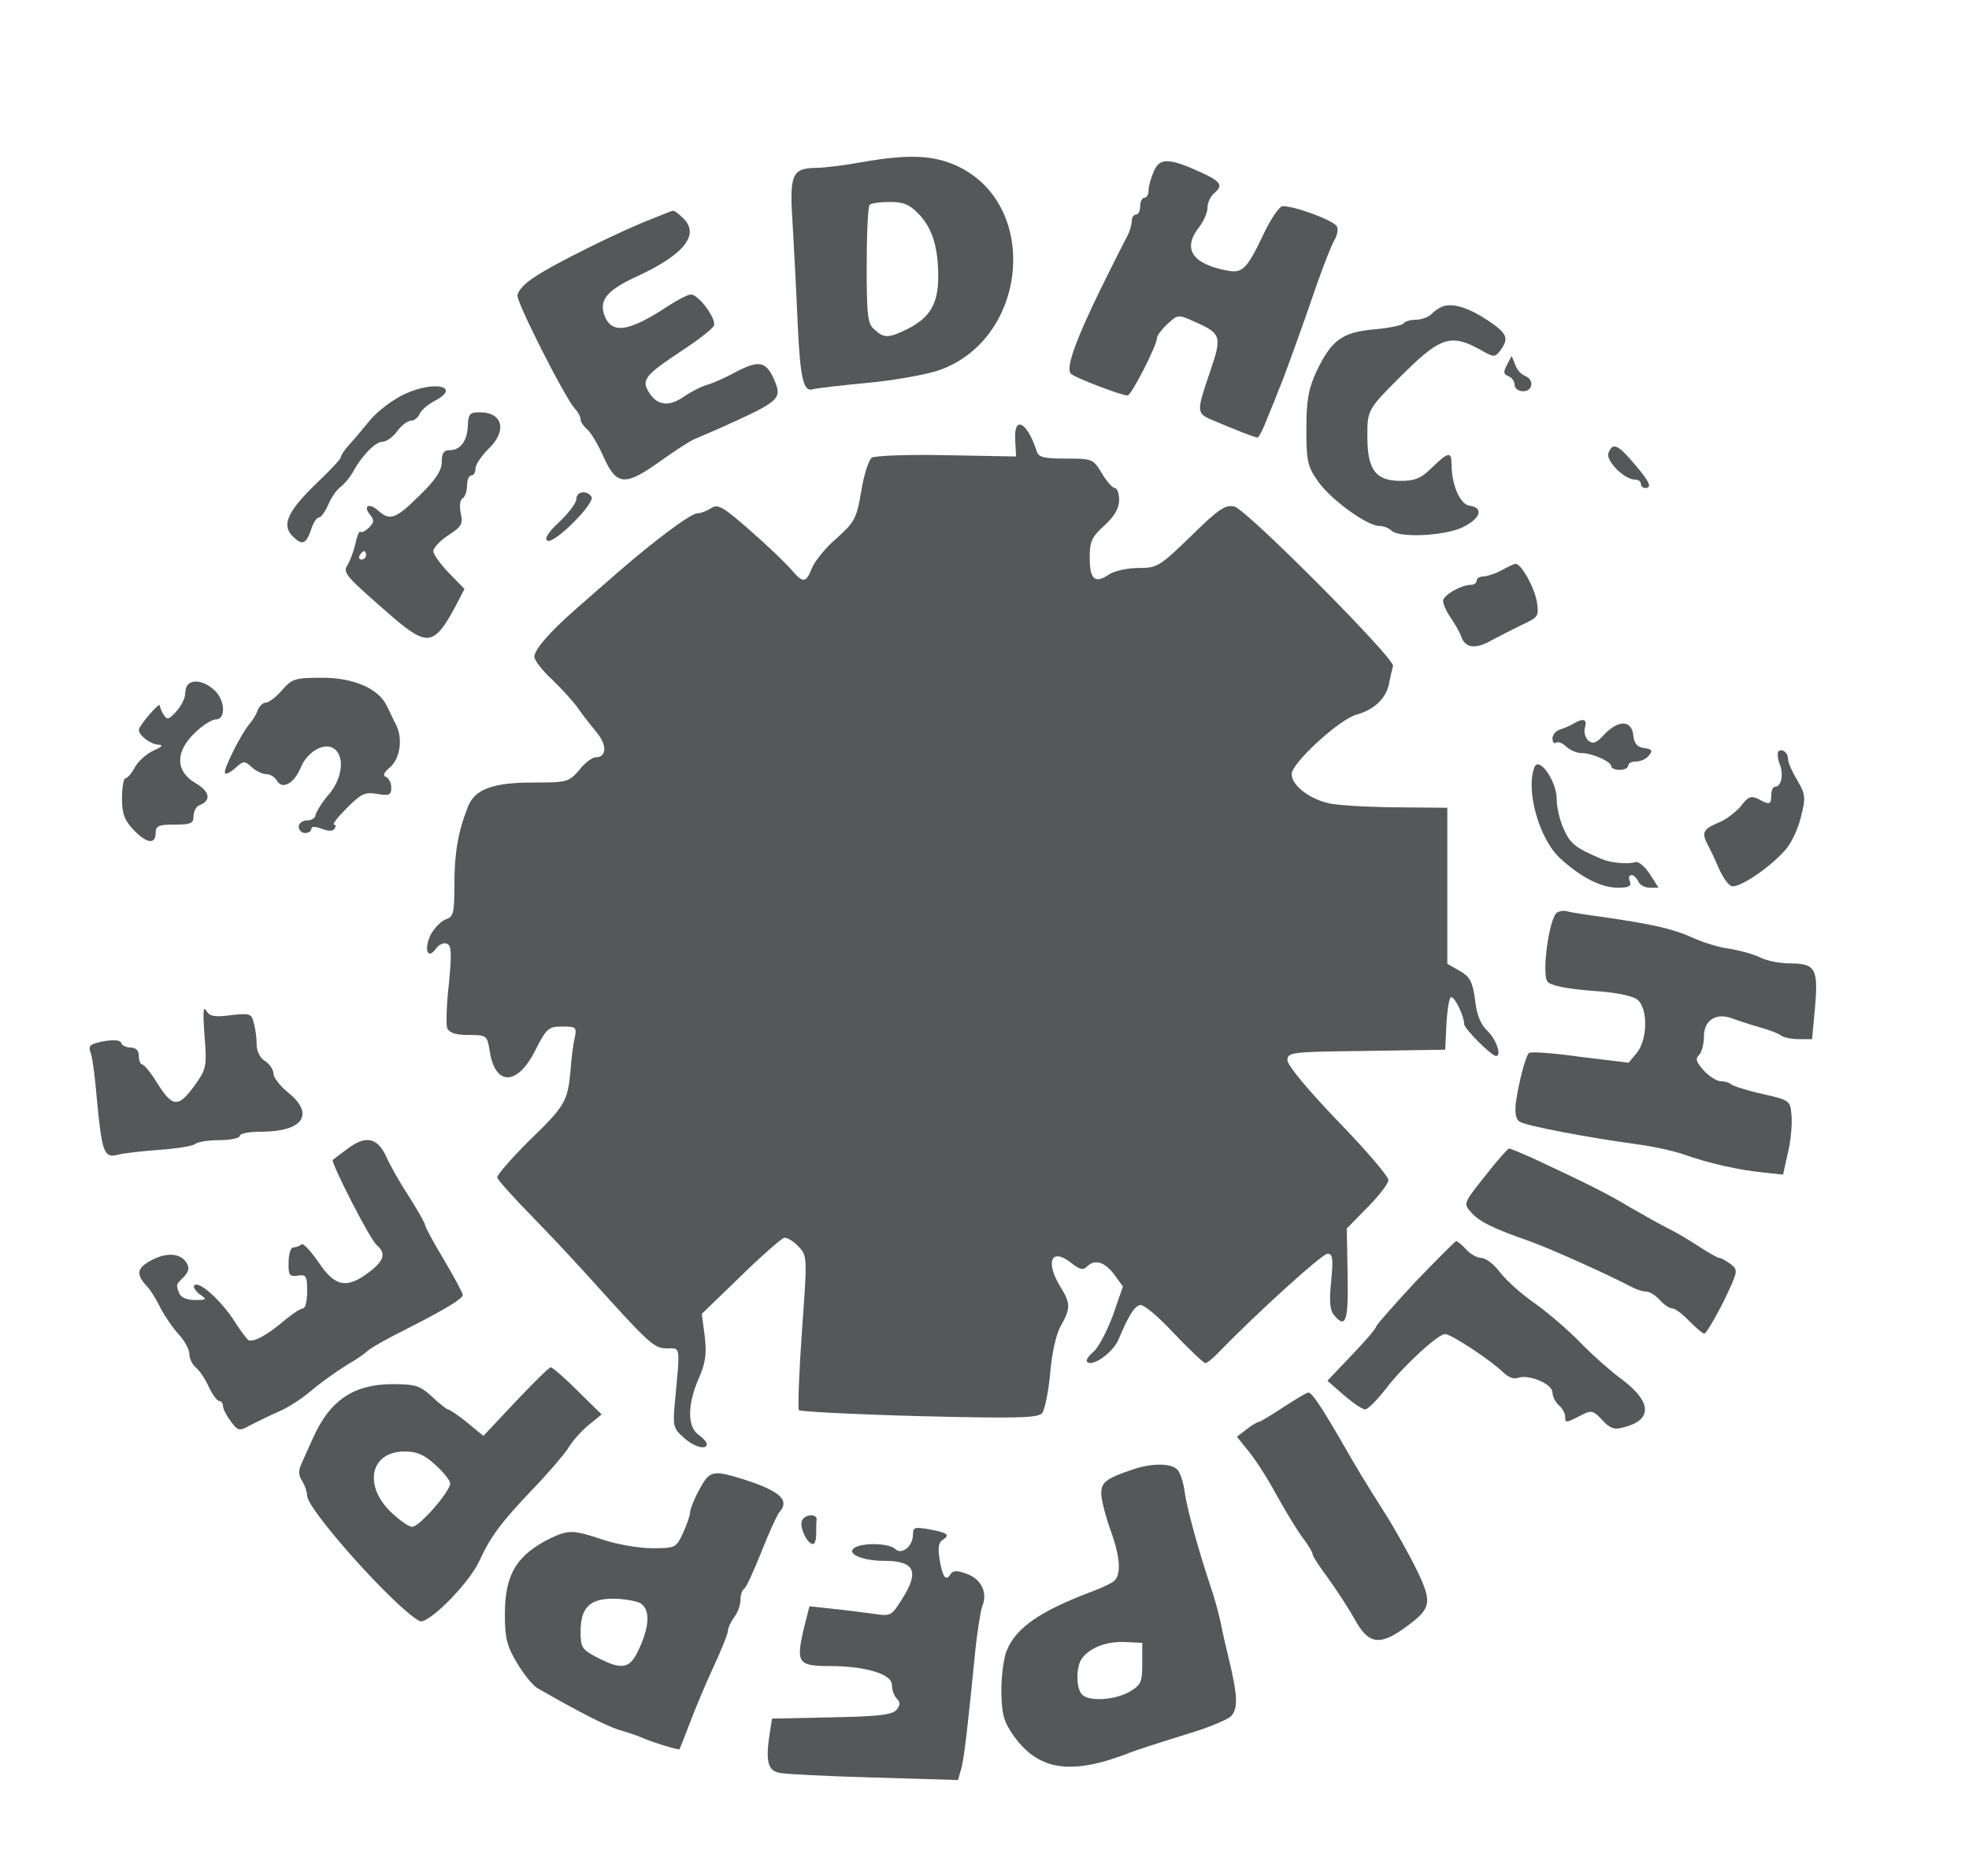 <svg xmlns="http://www.w3.org/2000/svg" version="1.0" width="468pt" height="446pt" viewBox="0 0 468 446" preserveAspectRatio="xMidYMid meet">
  <rect x="0" y="0" width="468" height="446" fill="#808080" stroke="none"/>
  <g transform="translate(0,446) scale(0.1,-0.1)" stroke="none">
    <path d="M 0 0 H 4680.0 V 4460.0 H 0 Z" fill="#ffffff" id="background"/>
    <path stroke="none" d="M2045 4074 c-38 -7 -86 -13 -106 -13 -57 -1 -63 -16 -55 -134 3 -56 9 -163 12 -237 6 -132 14 -163 37 -155 7 2 65 9 129 15 65 6 141 20 170 30 211 74 241 392 44 485 -58 27 -118 29 -231 9z" fill="#565759" id="565759-000001"/>
    <path stroke="none" d="M2183 3952 c33 -34 47 -79 47 -150 0 -63 -19 -96 -71 -123 -47 -23 -57 -24 -81 -2 -16 14 -18 33 -18 153 0 75 3 140 7 143 3 4 25 7 48 7 32 0 47 -6 68 -28z" fill="#ffffff" id="ffffff-000002"/>
    <path stroke="none" d="M2743 4054 c-7 -16 -13 -36 -13 -46 0 -10 -4 -18 -10 -18 -5 0 -10 -9 -10 -20 0 -11 -4 -20 -10 -20 -5 0 -10 -7 -10 -15 0 -8 -4 -23 -9 -33 -5 -9 -34 -66 -64 -127 -62 -127 -85 -192 -71 -204 10 -9 119 -51 134 -51 9 0 70 119 70 137 0 5 11 20 25 33 25 23 25 23 65 5 63 -28 65 -34 36 -119 -32 -93 -32 -98 2 -113 61 -26 105 -43 111 -43 3 0 14 21 24 48 11 26 23 56 27 67 11 25 54 144 91 252 16 45 34 91 40 101 7 11 10 26 7 33 -5 14 -99 49 -129 49 -8 0 -27 -28 -44 -63 -42 -88 -51 -97 -89 -90 -83 16 -106 52 -66 103 11 14 20 35 20 46 0 12 7 27 15 34 23 19 18 28 -30 50 -76 35 -98 35 -112 4z" fill="#565759" id="565759-000002"/>
    <path stroke="none" d="M1550 3940 c-71 -27 -231 -106 -277 -137 -26 -16 -43 -35 -43 -46 0 -20 112 -241 136 -268 8 -8 14 -20 14 -26 0 -6 7 -16 15 -23 9 -7 27 -37 40 -67 31 -68 51 -69 136 -8 35 25 71 48 79 51 8 3 34 15 58 25 149 67 152 70 131 119 -19 41 -35 44 -88 17 -25 -14 -57 -28 -71 -32 -14 -4 -37 -16 -52 -26 -36 -26 -64 -24 -84 6 -21 32 -13 42 79 103 38 25 71 51 74 58 6 16 -36 74 -55 74 -7 0 -32 -13 -55 -28 -94 -62 -134 -67 -151 -20 -12 36 8 59 80 92 112 52 149 100 106 139 -10 10 -20 17 -23 16 -2 0 -24 -9 -49 -19z" fill="#565759" id="565759-000003"/>
    <path stroke="none" d="M3430 3732 c-8 -3 -21 -11 -28 -19 -7 -7 -24 -13 -37 -13 -13 0 -26 -4 -29 -9 -3 -4 -35 -11 -71 -14 -76 -7 -101 -26 -137 -102 -18 -40 -23 -67 -23 -135 0 -76 3 -89 27 -123 29 -43 117 -107 146 -107 10 0 23 -5 29 -11 18 -18 124 -13 168 7 44 21 53 47 18 52 -23 3 -43 50 -43 100 0 29 -8 28 -46 -9 -26 -26 -41 -32 -75 -32 -59 0 -79 26 -79 105 0 66 -1 64 95 159 79 77 106 85 171 49 35 -20 37 -20 50 -3 21 29 17 40 -29 71 -45 30 -82 42 -107 34z" fill="#565759" id="565759-000004"/>
    <path stroke="none" d="M3582 3593 c-9 -17 -9 -22 3 -27 8 -3 15 -12 15 -21 0 -8 9 -15 20 -15 24 0 27 28 4 37 -9 3 -19 15 -23 27 l-8 20 -11 -21z" fill="#565759" id="565759-000005"/>
    <path stroke="none" d="M963 3524 c-28 -13 -64 -40 -82 -61 -17 -21 -40 -48 -51 -60 -11 -12 -20 -26 -20 -30 0 -4 -27 -33 -60 -64 -66 -64 -81 -97 -55 -123 23 -23 32 -20 44 14 5 17 14 30 19 30 5 0 15 14 22 30 7 17 20 36 30 43 9 7 22 23 29 35 20 38 53 72 70 72 9 0 25 11 35 25 10 14 25 25 33 25 7 0 16 7 20 15 3 9 18 22 34 31 67 34 5 51 -68 18z" fill="#565759" id="565759-000006"/>
    <path stroke="none" d="M1112 3449 c-1 -36 -17 -59 -43 -59 -14 0 -19 -7 -19 -28 0 -20 -14 -42 -53 -80 -57 -56 -70 -61 -99 -35 -21 19 -36 10 -18 -11 10 -13 9 -18 -3 -30 -8 -8 -17 -13 -20 -10 -3 3 -8 -9 -12 -27 -4 -19 -13 -42 -19 -52 -12 -19 -5 -26 110 -126 79 -67 96 -65 144 23 l24 46 -37 38 c-20 21 -37 44 -37 52 0 8 16 25 36 38 31 20 35 27 29 52 -3 16 -2 31 4 35 6 3 11 17 11 31 0 13 5 24 10 24 6 0 10 7 10 16 0 9 14 30 30 46 46 43 36 88 -20 88 -23 0 -27 -4 -28 -31z" fill="#565759" id="565759-000007"/>
    <path stroke="none" d="M870 3140 c0 -5 -5 -10 -11 -10 -5 0 -7 5 -4 10 3 6 8 10 11 10 2 0 4 -4 4 -10z" fill="#ffffff" id="ffffff-000003"/>
    <path stroke="none" d="M2413 3413 l2 -38 -165 3 c-91 2 -171 -1 -178 -6 -7 -5 -19 -41 -25 -80 -11 -65 -16 -73 -58 -111 -26 -22 -52 -54 -59 -71 -15 -37 -21 -37 -51 -2 -13 15 -57 57 -97 92 -64 56 -76 63 -92 52 -11 -7 -25 -12 -32 -12 -16 0 -104 -66 -189 -140 -35 -30 -81 -71 -103 -90 -60 -53 -95 -93 -96 -111 0 -8 19 -33 43 -55 23 -22 51 -53 62 -69 11 -16 31 -41 44 -57 24 -29 23 -58 -3 -58 -8 0 -26 -13 -39 -30 -25 -29 -29 -30 -110 -30 -96 0 -139 -16 -155 -58 -23 -58 -32 -110 -32 -184 0 -68 -2 -77 -20 -83 -11 -4 -27 -20 -36 -36 -17 -35 -8 -62 12 -34 7 10 19 15 26 12 11 -4 12 -22 5 -95 -6 -50 -7 -98 -4 -106 5 -11 20 -16 50 -16 44 0 45 -1 51 -39 13 -83 66 -82 108 2 27 53 32 57 64 57 34 0 35 -2 30 -27 -4 -16 -8 -50 -10 -78 -7 -73 -12 -83 -99 -167 -43 -43 -77 -82 -75 -87 1 -6 41 -50 88 -98 47 -48 107 -113 134 -143 138 -153 150 -165 181 -165 33 0 32 10 19 -129 -5 -54 -4 -61 20 -82 24 -23 56 -32 56 -16 0 4 -9 14 -20 22 -27 19 -26 73 1 134 16 37 19 58 14 100 l-7 53 92 89 c50 49 97 90 104 92 6 1 22 -8 33 -20 22 -23 22 -24 9 -203 -7 -99 -10 -183 -7 -187 3 -3 132 -10 286 -14 236 -6 282 -4 292 7 6 8 15 50 19 94 4 49 14 93 25 113 24 42 24 54 -1 94 -36 59 -21 93 25 57 20 -16 29 -19 38 -10 19 19 42 12 65 -18 l21 -29 -24 -69 c-14 -37 -34 -76 -46 -86 -12 -10 -19 -21 -15 -24 12 -13 61 22 74 52 25 59 37 78 51 83 8 3 43 -26 81 -67 37 -39 71 -71 75 -71 4 0 19 12 34 28 91 94 244 232 256 232 13 0 14 -11 9 -65 -5 -46 -3 -69 6 -80 29 -35 35 -16 33 95 l-2 110 49 50 c28 28 50 57 50 65 0 9 -54 72 -120 140 -72 75 -120 133 -120 145 0 19 8 20 188 22 l187 3 3 63 c2 34 7 62 11 62 9 0 31 -45 31 -64 0 -11 65 -76 76 -76 14 0 0 40 -20 59 -17 16 -26 38 -30 74 -6 44 -12 55 -36 69 l-30 17 0 186 0 185 -112 1 c-62 0 -134 4 -161 8 -50 8 -97 43 -97 71 0 26 112 129 153 141 44 12 73 40 79 77 3 15 7 32 9 39 6 16 -348 372 -377 379 -21 5 -37 -5 -103 -70 -75 -73 -81 -76 -125 -76 -26 0 -58 -7 -71 -16 -33 -22 -45 -11 -45 41 0 38 5 49 35 76 24 22 35 41 35 61 0 15 -5 28 -10 28 -6 0 -20 16 -31 35 -21 34 -22 35 -85 35 -53 0 -66 3 -70 18 -23 70 -55 86 -51 25z" fill="#565759" id="565759-000008"/>
    <path stroke="none" d="M3823 3383 c-7 -18 38 -63 63 -63 8 0 14 -4 14 -10 0 -5 5 -10 10 -10 18 0 11 15 -26 58 -39 46 -51 51 -61 25z" fill="#565759" id="565759-000009"/>
    <path stroke="none" d="M1370 3274 c0 -9 -18 -33 -40 -54 -27 -25 -37 -41 -29 -45 15 -10 114 89 105 104 -11 17 -36 13 -36 -5z" fill="#565759" id="565759-000011"/>
    <path stroke="none" d="M3570 3105 c-14 -8 -33 -14 -42 -15 -10 0 -18 -4 -18 -10 0 -5 -6 -10 -13 -10 -24 0 -67 -25 -67 -38 0 -8 8 -26 18 -40 10 -15 22 -35 25 -45 10 -28 34 -31 74 -8 21 11 54 28 75 38 34 16 36 19 31 52 -6 35 -37 91 -51 91 -4 -1 -18 -7 -32 -15z" fill="#565759" id="565759-000012"/>
    <path stroke="none" d="M670 2819 c-14 -16 -31 -29 -38 -29 -7 0 -15 -8 -19 -17 -3 -10 -13 -26 -21 -35 -20 -24 -63 -110 -57 -116 3 -3 14 3 25 13 19 17 21 17 38 2 10 -10 26 -17 35 -17 9 0 20 -7 25 -15 12 -23 41 -8 57 31 16 39 59 62 81 43 24 -20 17 -72 -16 -109 -16 -19 -29 -41 -30 -47 0 -7 -9 -13 -20 -13 -11 0 -20 -7 -20 -15 0 -8 7 -15 15 -15 8 0 15 4 15 10 0 6 9 6 25 0 15 -6 26 -6 30 0 4 6 3 10 -1 10 -5 0 9 18 30 39 34 34 43 39 72 34 29 -5 34 -3 34 15 0 11 -6 22 -12 25 -9 3 -6 11 10 24 23 21 30 68 13 101 -5 9 -14 29 -21 43 -20 43 -81 69 -158 68 -61 0 -69 -3 -92 -30z" fill="#565759" id="565759-000013"/>
    <path stroke="none" d="M447 2833 c-4 -3 -7 -14 -7 -23 0 -9 -9 -28 -21 -41 -17 -19 -22 -21 -29 -9 -6 8 -10 19 -10 23 0 10 -50 -48 -50 -58 0 -13 29 -35 47 -35 12 -1 8 -5 -12 -14 -16 -7 -36 -25 -44 -39 -8 -15 -18 -27 -23 -27 -4 0 -8 -21 -8 -47 0 -37 6 -53 27 -75 31 -33 53 -36 53 -8 0 17 7 20 45 20 39 0 45 3 45 20 0 11 6 23 14 26 29 11 25 33 -10 53 -47 28 -48 74 -1 119 18 18 41 32 50 32 25 0 22 48 -5 71 -21 19 -49 25 -61 12z" fill="#565759" id="565759-000014"/>
    <path stroke="none" d="M3740 2740 c-8 -5 -23 -11 -32 -14 -10 -3 -18 -13 -18 -21 0 -9 4 -14 9 -10 5 3 16 -2 24 -10 9 -8 25 -15 36 -15 25 0 71 -20 71 -32 0 -4 9 -8 20 -8 11 0 20 5 20 10 0 6 8 10 19 10 10 0 24 6 30 14 10 12 8 15 -11 18 -17 2 -24 11 -26 31 -4 36 -36 36 -69 1 -18 -20 -27 -23 -37 -15 -8 7 -12 21 -9 31 6 21 -3 24 -27 10z" fill="#565759" id="565759-000015"/>
    <path stroke="none" d="M4227 2674 c-3 -3 -2 -17 3 -30 10 -25 4 -54 -11 -54 -5 0 -9 -9 -9 -20 0 -23 -4 -24 -31 -9 -17 8 -24 6 -41 -17 -12 -14 -36 -33 -55 -40 -35 -15 -39 -23 -24 -52 5 -9 17 -34 26 -55 9 -21 23 -41 30 -43 16 -7 88 41 126 83 15 15 32 51 39 79 12 48 12 55 -8 89 -12 20 -22 42 -22 50 0 16 -14 27 -23 19z" fill="#565759" id="565759-000017"/>
    <path stroke="none" d="M3647 2636 c-21 -54 11 -168 59 -214 49 -46 99 -72 139 -72 26 0 33 3 29 15 -4 8 -2 15 4 15 5 0 12 -7 16 -15 3 -8 15 -15 27 -15 l21 0 -21 33 c-11 17 -27 30 -33 28 -20 -6 -61 -2 -83 8 -61 26 -73 36 -88 70 -10 21 -17 53 -17 72 0 43 -43 103 -53 75z" fill="#565759" id="565759-000018"/>
    <path stroke="none" d="M3701 2291 c-19 -12 -37 -146 -23 -164 8 -10 44 -17 105 -22 61 -4 98 -12 110 -22 24 -22 23 -93 -2 -125 l-20 -24 -115 14 c-64 9 -119 13 -122 9 -8 -7 -25 -73 -31 -118 -3 -24 0 -40 9 -45 14 -10 163 -38 273 -53 39 -5 91 -16 117 -25 59 -21 130 -37 190 -43 l46 -5 12 54 c7 29 10 69 8 88 -3 34 -4 35 -70 50 -36 8 -70 19 -74 23 -4 4 -15 7 -24 7 -9 0 -27 11 -40 25 -18 20 -21 28 -12 37 7 7 12 27 12 45 0 38 29 56 65 43 11 -4 40 -14 65 -21 25 -7 49 -16 54 -21 6 -4 24 -8 42 -8 l31 0 7 76 c8 91 1 104 -59 104 -23 0 -55 6 -71 14 -16 8 -49 17 -74 21 -25 3 -65 16 -89 27 -46 21 -98 32 -216 49 -38 5 -75 11 -81 13 -6 2 -16 1 -23 -3z" fill="#565759" id="565759-000023"/>
    <path stroke="none" d="M486 1999 c6 -70 4 -79 -17 -110 -44 -63 -57 -64 -95 -4 -15 25 -32 45 -36 45 -4 0 -8 9 -8 20 0 13 -7 20 -19 20 -11 0 -21 5 -23 11 -2 7 -17 8 -42 4 -33 -7 -37 -10 -30 -29 4 -11 10 -59 14 -106 12 -128 17 -143 49 -135 14 4 60 9 101 12 41 3 79 9 84 14 6 5 32 9 58 9 26 0 48 5 48 10 0 6 22 10 50 10 100 0 129 41 65 93 -19 15 -35 36 -35 45 0 9 -9 23 -20 30 -12 7 -20 23 -20 40 0 15 -3 38 -7 51 -5 22 -10 23 -54 18 -39 -5 -51 -3 -59 11 -7 12 -8 -5 -4 -59z" fill="#565759" id="565759-000026"/>
    <path stroke="none" d="M824 1728 c-16 -12 -31 -23 -33 -25 -6 -4 89 -191 105 -203 22 -19 17 -37 -19 -64 -53 -40 -81 -35 -120 24 -19 27 -37 47 -41 42 -4 -4 -13 -7 -19 -7 -6 0 -11 -16 -11 -35 -1 -31 2 -35 22 -32 20 3 22 -1 22 -37 0 -23 -4 -41 -10 -41 -5 0 -24 -12 -42 -27 -43 -37 -77 -55 -88 -48 -4 3 -20 24 -35 48 -31 47 -82 93 -93 82 -4 -3 2 -13 12 -21 19 -13 18 -14 -11 -14 -19 0 -33 6 -37 16 -8 21 -8 20 11 39 12 13 14 21 6 34 -14 22 -46 25 -82 6 -35 -18 -39 -33 -13 -61 10 -10 25 -35 34 -54 10 -19 29 -47 43 -62 14 -15 25 -36 25 -46 0 -11 7 -25 15 -32 9 -7 23 -28 31 -46 9 -19 20 -34 25 -34 5 0 9 -6 9 -12 0 -7 9 -24 19 -37 17 -23 20 -23 47 -8 16 8 46 23 67 32 21 9 52 29 70 44 32 27 73 56 107 76 10 6 26 17 35 25 9 8 49 30 89 50 91 46 136 73 136 82 0 4 -20 42 -45 84 -25 41 -45 79 -45 83 0 4 -17 34 -38 67 -21 32 -46 76 -55 97 -21 44 -49 49 -93 15z" fill="#565759" id="565759-000027"/>
    <path stroke="none" d="M3530 1665 c-51 -64 -52 -66 -34 -86 20 -23 53 -39 139 -69 50 -18 180 -76 247 -111 10 -5 24 -9 31 -9 8 0 22 -9 32 -20 10 -11 23 -20 30 -20 6 0 24 -13 40 -30 16 -16 32 -30 36 -30 4 0 24 34 45 75 35 73 36 76 18 90 -11 8 -23 15 -27 15 -5 0 -27 13 -50 28 -23 15 -55 34 -72 42 -16 8 -57 31 -90 50 -55 33 -103 57 -236 119 -25 11 -49 21 -52 21 -3 0 -29 -29 -57 -65z" fill="#565759" id="565759-000028"/>
    <path stroke="none" d="M3365 1414 c-49 -53 -92 -101 -94 -107 -2 -7 -29 -38 -60 -70 l-56 -59 39 -34 c22 -19 44 -34 51 -34 6 0 28 22 49 49 41 54 125 131 141 130 16 -1 111 -64 139 -92 10 -10 25 -16 34 -12 25 9 82 -14 82 -35 0 -9 7 -23 15 -30 8 -7 15 -19 15 -26 0 -17 1 -17 36 1 27 14 30 13 52 -10 18 -20 29 -24 50 -18 69 17 69 59 0 112 -29 21 -75 62 -103 91 -27 28 -76 70 -107 92 -32 22 -69 56 -83 74 -14 19 -34 34 -44 34 -10 0 -26 9 -36 20 -10 11 -21 20 -24 20 -3 -1 -46 -44 -96 -96z" fill="#565759" id="565759-000030"/>
    <path stroke="none" d="M1226 1129 l-77 -82 -39 32 c-21 17 -42 31 -45 31 -3 0 -20 13 -38 30 -28 26 -39 30 -93 30 -93 0 -150 -38 -190 -128 -9 -20 -21 -47 -27 -60 -8 -17 -8 -28 1 -42 7 -11 12 -27 12 -35 0 -33 208 -266 267 -298 18 -11 117 88 142 142 27 59 52 92 124 168 38 39 77 85 87 100 9 16 31 41 48 55 l32 26 -57 56 c-31 31 -60 56 -64 56 -4 0 -41 -37 -83 -81z" fill="#565759" id="565759-000031"/>
    <path stroke="none" d="M1035 978 c19 -17 35 -37 35 -44 0 -19 -73 -103 -90 -103 -8 -1 -31 16 -52 36 -65 64 -47 143 34 143 29 0 47 -8 73 -32z" fill="#ffffff" id="ffffff-000009"/>
    <path stroke="none" d="M3050 1115 c-29 -19 -55 -35 -59 -35 -3 0 -16 -8 -29 -18 l-22 -17 28 -35 c16 -19 46 -66 67 -105 21 -38 49 -84 62 -101 13 -17 23 -34 23 -39 0 -4 17 -30 38 -58 20 -28 48 -71 62 -96 31 -57 57 -63 112 -25 71 50 74 62 36 141 -18 37 -53 100 -78 139 -45 71 -67 107 -105 174 -45 77 -67 110 -75 110 -4 0 -31 -16 -60 -35z" fill="#565759" id="565759-000032"/>
    <path stroke="none" d="M2695 968 c-69 -23 -80 -32 -77 -65 2 -17 12 -55 23 -84 22 -62 24 -102 7 -117 -7 -6 -33 -18 -58 -27 -118 -45 -175 -84 -197 -138 -7 -16 -13 -59 -13 -96 1 -55 5 -72 28 -105 58 -83 134 -96 267 -46 27 11 66 23 155 51 41 12 83 30 94 38 19 17 19 47 -4 141 -6 25 -15 63 -19 85 -5 22 -15 60 -24 85 -27 81 -56 184 -61 223 -3 22 -10 45 -17 53 -13 16 -59 17 -104 2z" fill="#565759" id="565759-000033"/>
    <path stroke="none" d="M2715 506 c0 -44 -3 -51 -30 -67 -35 -20 -96 -24 -113 -7 -15 15 -15 69 1 88 20 25 59 39 102 37 l40 -2 0 -49z" fill="#ffffff" id="ffffff-000011"/>
    <path stroke="none" d="M1662 919 c-12 -22 -22 -47 -22 -55 0 -7 -8 -29 -17 -49 -16 -34 -18 -35 -73 -35 -31 0 -83 9 -116 20 -72 24 -82 24 -125 4 -81 -40 -109 -86 -109 -181 0 -57 5 -76 29 -116 16 -27 38 -54 49 -60 101 -58 161 -88 191 -98 20 -6 45 -14 56 -19 30 -13 88 -30 90 -28 1 2 12 29 24 61 12 32 37 92 56 133 19 41 35 80 35 87 0 7 7 22 15 33 8 10 15 29 15 41 0 12 4 24 9 27 5 3 23 43 41 88 18 46 37 87 42 93 27 30 1 52 -92 81 -66 20 -74 18 -98 -27z" fill="#565759" id="565759-000034"/>
    <path stroke="none" d="M1521 650 c24 -14 24 -52 -1 -107 -22 -50 -40 -54 -100 -23 -37 19 -40 24 -40 62 0 56 21 78 77 78 24 0 53 -5 64 -10z" fill="#ffffff" id="ffffff-000010"/>
    <path stroke="none" d="M1906 845 c-6 -16 13 -55 26 -55 5 0 8 11 8 25 0 14 0 28 1 33 1 15 -29 13 -35 -3z" fill="#565759" id="565759-000036"/>
    <path stroke="none" d="M2170 812 c0 -27 -27 -49 -42 -34 -14 14 -77 16 -97 3 -21 -14 19 -31 71 -31 72 0 84 -25 42 -91 -25 -40 -27 -41 -67 -35 -23 3 -67 9 -98 12 l-55 6 -14 -55 c-18 -79 -13 -87 60 -87 87 0 150 -19 150 -45 0 -12 5 -26 12 -33 8 -8 8 -15 -1 -26 -10 -12 -43 -16 -155 -18 l-141 -3 -7 -45 c-8 -58 -2 -79 25 -84 12 -3 113 -8 223 -11 l201 -6 8 28 c7 26 16 106 34 288 5 44 12 88 16 98 13 31 -3 64 -37 76 -24 9 -33 8 -39 -1 -11 -18 -19 -6 -26 37 -4 26 -2 40 8 45 18 12 11 17 -33 25 -34 6 -38 5 -38 -13z" fill="#565759" id="565759-000038"/>
  </g>
</svg>
